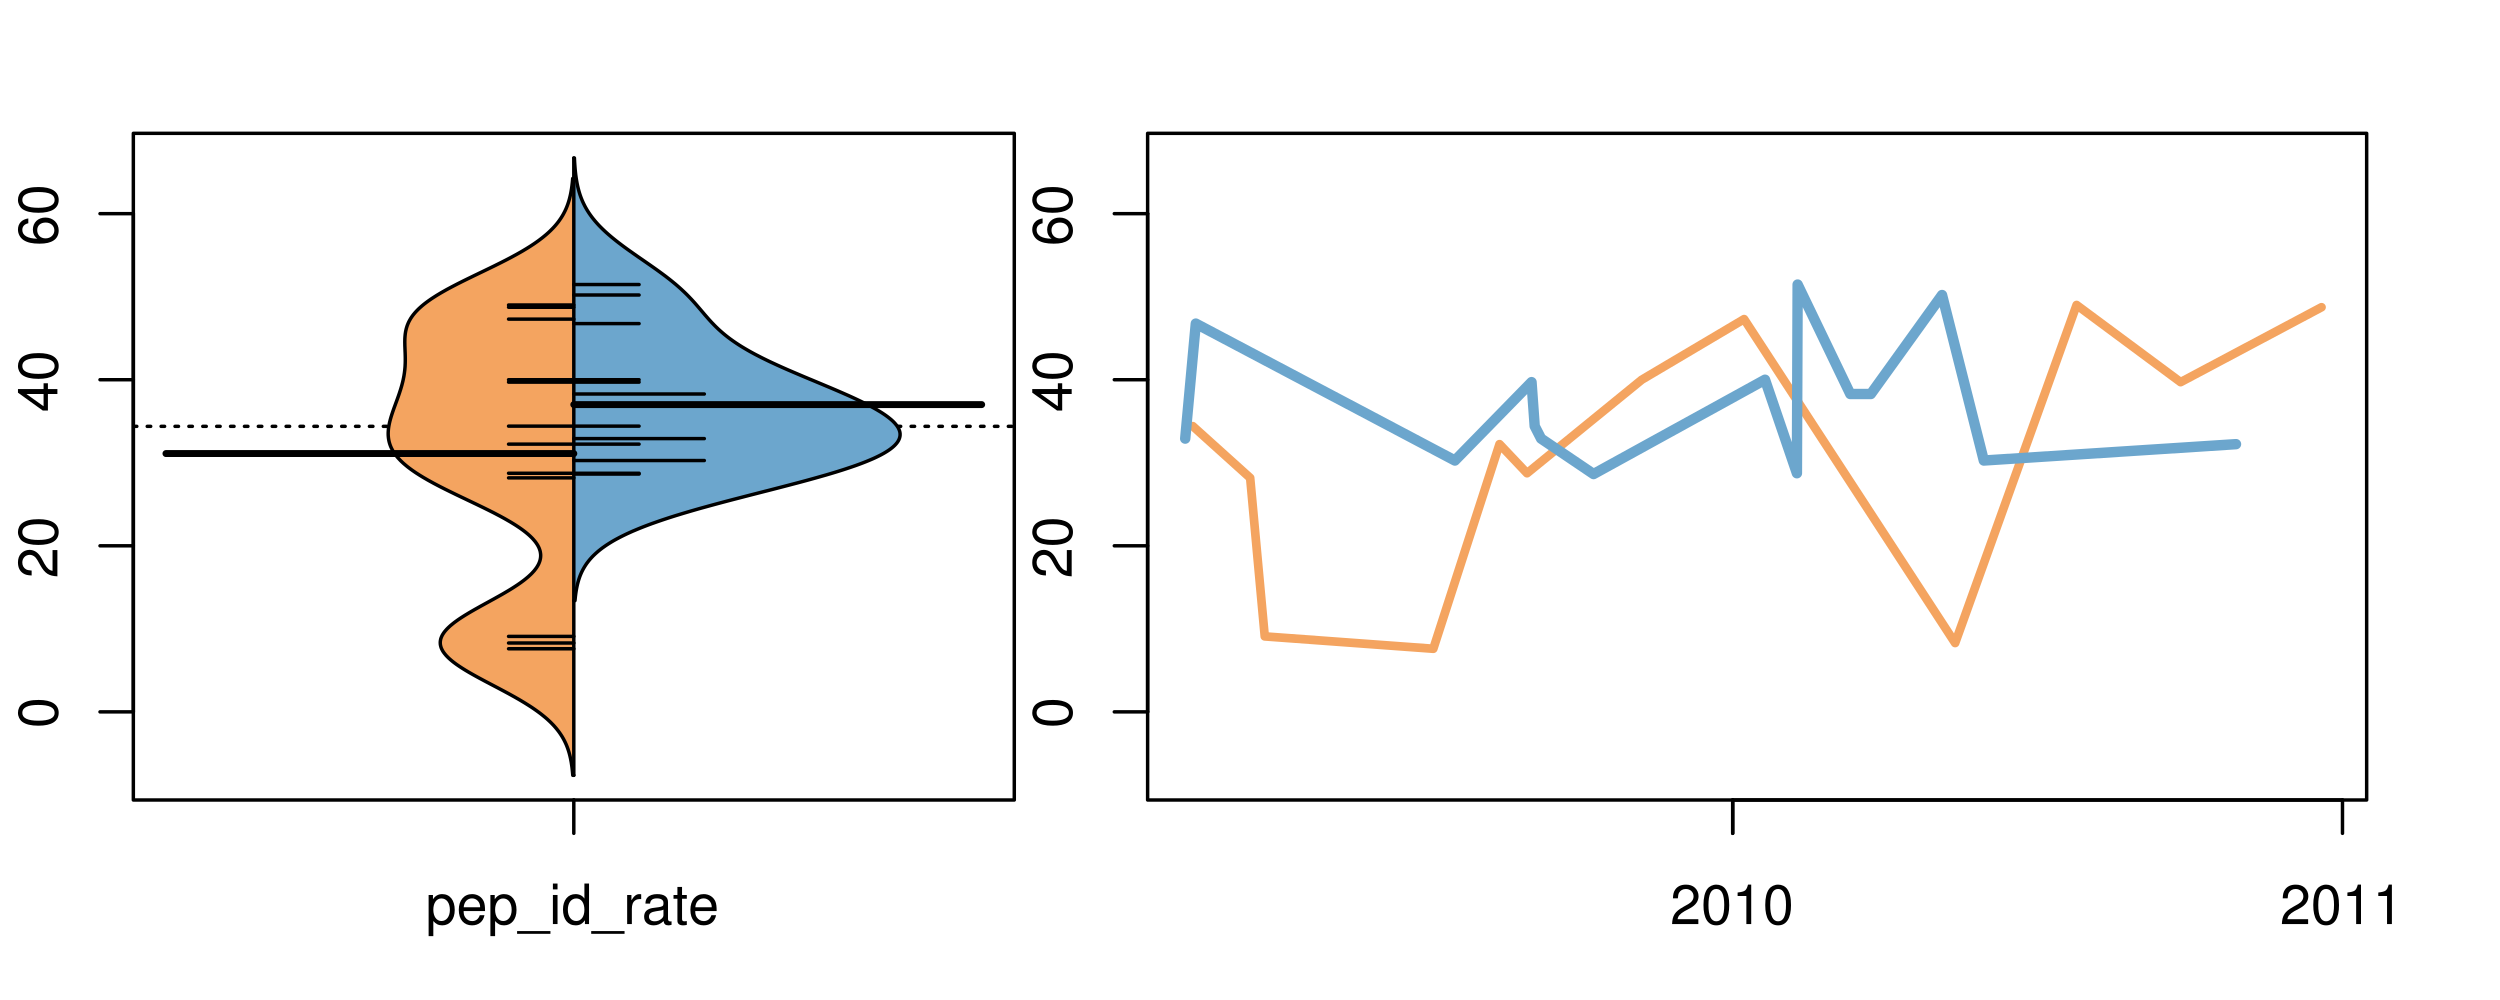 <?xml version="1.0" encoding="UTF-8"?>
<svg xmlns="http://www.w3.org/2000/svg" xmlns:xlink="http://www.w3.org/1999/xlink" width="540pt" height="216pt" viewBox="0 0 540 216" version="1.1">
<defs>
<g>
<symbol overflow="visible" id="glyph0-0">
<path style="stroke:none;" d="M -8.516 -3.297 C -8.516 -2.516 -8.156 -1.781 -7.578 -1.344 C -6.828 -0.797 -5.688 -0.516 -4.109 -0.516 C -1.25 -0.516 0.281 -1.469 0.281 -3.297 C 0.281 -5.094 -1.25 -6.078 -4.047 -6.078 C -5.703 -6.078 -6.797 -5.812 -7.578 -5.25 C -8.172 -4.812 -8.516 -4.109 -8.516 -3.297 Z M -7.578 -3.297 C -7.578 -4.438 -6.422 -5 -4.141 -5 C -1.734 -5 -0.594 -4.453 -0.594 -3.281 C -0.594 -2.156 -1.781 -1.594 -4.109 -1.594 C -6.438 -1.594 -7.578 -2.156 -7.578 -3.297 Z M -7.578 -3.297 "/>
</symbol>
<symbol overflow="visible" id="glyph0-1">
<path style="stroke:none;" d="M -1.047 -6.078 L -1.047 -1.594 C -1.734 -1.703 -2.188 -2.094 -2.797 -3.125 L -3.438 -4.328 C -4.094 -5.516 -4.969 -6.125 -6.016 -6.125 C -6.719 -6.125 -7.375 -5.844 -7.844 -5.344 C -8.297 -4.844 -8.516 -4.219 -8.516 -3.406 C -8.516 -2.328 -8.125 -1.531 -7.406 -1.062 C -6.953 -0.75 -6.422 -0.625 -5.562 -0.594 L -5.562 -1.656 C -6.125 -1.688 -6.484 -1.766 -6.75 -1.906 C -7.266 -2.188 -7.578 -2.734 -7.578 -3.375 C -7.578 -4.328 -6.906 -5.047 -5.984 -5.047 C -5.312 -5.047 -4.734 -4.656 -4.312 -3.906 L -3.688 -2.797 C -2.672 -1.016 -1.875 -0.5 0 -0.406 L 0 -6.078 Z M -1.047 -6.078 "/>
</symbol>
<symbol overflow="visible" id="glyph0-2">
<path style="stroke:none;" d="M -2.047 -3.922 L 0 -3.922 L 0 -4.984 L -2.047 -4.984 L -2.047 -6.234 L -2.984 -6.234 L -2.984 -4.984 L -8.516 -4.984 L -8.516 -4.203 L -3.156 -0.344 L -2.047 -0.344 Z M -2.984 -3.922 L -2.984 -1.266 L -6.703 -3.922 Z M -2.984 -3.922 "/>
</symbol>
<symbol overflow="visible" id="glyph0-3">
<path style="stroke:none;" d="M -6.281 -5.969 C -7.688 -5.766 -8.516 -4.859 -8.516 -3.562 C -8.516 -2.625 -8.047 -1.781 -7.297 -1.281 C -6.469 -0.75 -5.422 -0.516 -3.875 -0.516 C -2.453 -0.516 -1.531 -0.734 -0.781 -1.234 C -0.094 -1.688 0.281 -2.438 0.281 -3.375 C 0.281 -4.984 -0.922 -6.156 -2.594 -6.156 C -4.172 -6.156 -5.297 -5.078 -5.297 -3.547 C -5.297 -2.719 -4.969 -2.047 -4.344 -1.594 C -6.422 -1.609 -7.578 -2.281 -7.578 -3.484 C -7.578 -4.234 -7.109 -4.75 -6.281 -4.922 Z M -4.359 -3.422 C -4.359 -4.438 -3.641 -5.078 -2.516 -5.078 C -1.438 -5.078 -0.656 -4.359 -0.656 -3.391 C -0.656 -2.406 -1.469 -1.656 -2.562 -1.656 C -3.625 -1.656 -4.359 -2.375 -4.359 -3.422 Z M -4.359 -3.422 "/>
</symbol>
<symbol overflow="visible" id="glyph0-4">
<path style="stroke:none;" d="M -8.75 -5.938 L -8.75 -4.938 L -5.5 -4.938 C -6.125 -4.531 -6.469 -3.859 -6.469 -3.016 C -6.469 -1.375 -5.156 -0.312 -3.156 -0.312 C -1.031 -0.312 0.281 -1.359 0.281 -3.047 C 0.281 -3.906 -0.047 -4.516 -0.828 -5.047 L 0 -5.047 L 0 -5.938 Z M -5.531 -3.188 C -5.531 -4.266 -4.578 -4.938 -3.078 -4.938 C -1.625 -4.938 -0.656 -4.25 -0.656 -3.188 C -0.656 -2.094 -1.625 -1.359 -3.094 -1.359 C -4.562 -1.359 -5.531 -2.094 -5.531 -3.188 Z M -5.531 -3.188 "/>
</symbol>
<symbol overflow="visible" id="glyph0-5">
<path style="stroke:none;" d="M -6.281 -3.094 L -6.281 -2.047 L -7.266 -2.047 C -7.688 -2.047 -7.906 -2.297 -7.906 -2.75 C -7.906 -2.828 -7.906 -2.875 -7.891 -3.094 L -8.719 -3.094 C -8.766 -2.875 -8.781 -2.734 -8.781 -2.531 C -8.781 -1.609 -8.25 -1.062 -7.359 -1.062 L -6.281 -1.062 L -6.281 -0.219 L -5.469 -0.219 L -5.469 -1.062 L 0 -1.062 L 0 -2.047 L -5.469 -2.047 L -5.469 -3.094 Z M -6.281 -3.094 "/>
</symbol>
<symbol overflow="visible" id="glyph0-6">
<path style="stroke:none;" d="M 1.516 -6.938 L 1.516 0.266 L 2.109 0.266 L 2.109 -6.938 Z M 1.516 -6.938 "/>
</symbol>
<symbol overflow="visible" id="glyph0-7">
<path style="stroke:none;" d="M -6.469 -3.266 C -6.469 -1.5 -5.203 -0.438 -3.094 -0.438 C -0.984 -0.438 0.281 -1.484 0.281 -3.281 C 0.281 -5.047 -0.984 -6.125 -3.047 -6.125 C -5.219 -6.125 -6.469 -5.078 -6.469 -3.266 Z M -5.547 -3.281 C -5.547 -4.406 -4.625 -5.078 -3.062 -5.078 C -1.578 -5.078 -0.641 -4.375 -0.641 -3.281 C -0.641 -2.156 -1.578 -1.469 -3.094 -1.469 C -4.609 -1.469 -5.547 -2.156 -5.547 -3.281 Z M -5.547 -3.281 "/>
</symbol>
<symbol overflow="visible" id="glyph0-8">
<path style="stroke:none;" d="M -8.75 -1.828 L -8.75 -0.812 L 0 -0.812 L 0 -1.828 Z M -8.75 -1.828 "/>
</symbol>
<symbol overflow="visible" id="glyph0-9">
<path style="stroke:none;" d="M -1.25 -2.297 L -1.25 -1.047 L 0 -1.047 L 0 -2.297 Z M -1.25 -2.297 "/>
</symbol>
<symbol overflow="visible" id="glyph0-10">
<path style="stroke:none;" d="M -3.906 -2.656 L -3.906 -3.234 C -3.906 -4.391 -3.391 -4.984 -2.359 -4.984 C -1.297 -4.984 -0.656 -4.328 -0.656 -3.234 C -0.656 -2.078 -1.234 -1.516 -2.469 -1.438 L -2.469 -0.391 C -1.781 -0.438 -1.344 -0.547 -0.953 -0.75 C -0.141 -1.188 0.281 -2.031 0.281 -3.188 C 0.281 -4.938 -0.766 -6.078 -2.375 -6.078 C -3.453 -6.078 -4.062 -5.656 -4.406 -4.625 C -4.719 -5.422 -5.312 -5.812 -6.172 -5.812 C -7.625 -5.812 -8.516 -4.844 -8.516 -3.234 C -8.516 -1.516 -7.578 -0.594 -5.766 -0.562 L -5.766 -1.625 C -6.281 -1.625 -6.562 -1.688 -6.828 -1.812 C -7.297 -2.047 -7.578 -2.578 -7.578 -3.234 C -7.578 -4.172 -7.031 -4.734 -6.125 -4.734 C -5.531 -4.734 -5.172 -4.531 -4.984 -4.062 C -4.859 -3.766 -4.812 -3.391 -4.797 -2.656 Z M -3.906 -2.656 "/>
</symbol>
<symbol overflow="visible" id="glyph0-11">
<path style="stroke:none;" d="M 0 -3.422 L -6.281 -5.828 L -6.281 -4.703 L -1.188 -2.922 L -6.281 -1.25 L -6.281 -0.125 L 0 -2.328 Z M 0 -3.422 "/>
</symbol>
<symbol overflow="visible" id="glyph0-12">
<path style="stroke:none;" d="M -0.594 -6.422 C -0.562 -6.312 -0.562 -6.266 -0.562 -6.203 C -0.562 -5.859 -0.75 -5.656 -1.062 -5.656 L -4.75 -5.656 C -5.875 -5.656 -6.469 -4.844 -6.469 -3.297 C -6.469 -2.391 -6.203 -1.625 -5.734 -1.219 C -5.406 -0.922 -5.047 -0.797 -4.422 -0.781 L -4.422 -1.781 C -5.203 -1.875 -5.547 -2.328 -5.547 -3.266 C -5.547 -4.156 -5.203 -4.672 -4.609 -4.672 L -4.344 -4.672 C -3.922 -4.672 -3.75 -4.422 -3.641 -3.625 C -3.469 -2.203 -3.422 -1.984 -3.266 -1.609 C -2.969 -0.875 -2.406 -0.5 -1.578 -0.5 C -0.438 -0.5 0.281 -1.297 0.281 -2.562 C 0.281 -3.359 0 -4 -0.641 -4.703 C -0.016 -4.781 0.281 -5.094 0.281 -5.734 C 0.281 -5.938 0.25 -6.094 0.172 -6.422 Z M -1.984 -4.672 C -1.641 -4.672 -1.438 -4.578 -1.156 -4.266 C -0.797 -3.859 -0.594 -3.375 -0.594 -2.781 C -0.594 -2 -0.969 -1.547 -1.609 -1.547 C -2.266 -1.547 -2.609 -1.984 -2.766 -3.062 C -2.906 -4.109 -2.953 -4.328 -3.109 -4.672 Z M -1.984 -4.672 "/>
</symbol>
<symbol overflow="visible" id="glyph0-13">
<path style="stroke:none;" d="M 0 -5.781 L -6.281 -5.781 L -6.281 -4.781 L -2.719 -4.781 C -1.438 -4.781 -0.594 -4.109 -0.594 -3.078 C -0.594 -2.281 -1.078 -1.781 -1.844 -1.781 L -6.281 -1.781 L -6.281 -0.781 L -1.438 -0.781 C -0.391 -0.781 0.281 -1.562 0.281 -2.781 C 0.281 -3.703 -0.047 -4.297 -0.875 -4.891 L 0 -4.891 Z M 0 -5.781 "/>
</symbol>
<symbol overflow="visible" id="glyph0-14">
<path style="stroke:none;" d="M -2.812 -6.156 C -3.766 -6.156 -4.344 -6.078 -4.812 -5.906 C -5.844 -5.5 -6.469 -4.531 -6.469 -3.359 C -6.469 -1.609 -5.125 -0.484 -3.062 -0.484 C -1 -0.484 0.281 -1.578 0.281 -3.344 C 0.281 -4.781 -0.547 -5.766 -1.906 -6.031 L -1.906 -5.016 C -1.078 -4.734 -0.641 -4.172 -0.641 -3.375 C -0.641 -2.734 -0.938 -2.203 -1.469 -1.859 C -1.828 -1.625 -2.188 -1.531 -2.812 -1.531 Z M -3.625 -1.547 C -4.781 -1.625 -5.547 -2.344 -5.547 -3.344 C -5.547 -4.328 -4.734 -5.094 -3.703 -5.094 C -3.672 -5.094 -3.641 -5.094 -3.625 -5.078 Z M -3.625 -1.547 "/>
</symbol>
<symbol overflow="visible" id="glyph1-0">
<path style="stroke:none;" d="M 0.641 2.609 L 1.656 2.609 L 1.656 -0.656 C 2.188 -0.016 2.766 0.281 3.594 0.281 C 5.203 0.281 6.281 -1.031 6.281 -3.031 C 6.281 -5.141 5.25 -6.469 3.578 -6.469 C 2.719 -6.469 2.047 -6.078 1.578 -5.344 L 1.578 -6.281 L 0.641 -6.281 Z M 3.406 -5.531 C 4.516 -5.531 5.234 -4.562 5.234 -3.062 C 5.234 -1.625 4.5 -0.656 3.406 -0.656 C 2.359 -0.656 1.656 -1.625 1.656 -3.094 C 1.656 -4.578 2.359 -5.531 3.406 -5.531 Z M 3.406 -5.531 "/>
</symbol>
<symbol overflow="visible" id="glyph1-1">
<path style="stroke:none;" d="M 6.156 -2.812 C 6.156 -3.766 6.078 -4.344 5.906 -4.812 C 5.5 -5.844 4.531 -6.469 3.359 -6.469 C 1.609 -6.469 0.484 -5.125 0.484 -3.062 C 0.484 -1 1.578 0.281 3.344 0.281 C 4.781 0.281 5.766 -0.547 6.031 -1.906 L 5.016 -1.906 C 4.734 -1.078 4.172 -0.641 3.375 -0.641 C 2.734 -0.641 2.203 -0.938 1.859 -1.469 C 1.625 -1.828 1.531 -2.188 1.531 -2.812 Z M 1.547 -3.625 C 1.625 -4.781 2.344 -5.547 3.344 -5.547 C 4.328 -5.547 5.094 -4.734 5.094 -3.703 C 5.094 -3.672 5.094 -3.641 5.078 -3.625 Z M 1.547 -3.625 "/>
</symbol>
<symbol overflow="visible" id="glyph1-2">
<path style="stroke:none;" d="M 6.938 1.516 L -0.266 1.516 L -0.266 2.109 L 6.938 2.109 Z M 6.938 1.516 "/>
</symbol>
<symbol overflow="visible" id="glyph1-3">
<path style="stroke:none;" d="M 1.797 -6.281 L 0.797 -6.281 L 0.797 0 L 1.797 0 Z M 1.797 -8.75 L 0.797 -8.75 L 0.797 -7.484 L 1.797 -7.484 Z M 1.797 -8.75 "/>
</symbol>
<symbol overflow="visible" id="glyph1-4">
<path style="stroke:none;" d="M 5.938 -8.75 L 4.938 -8.75 L 4.938 -5.5 C 4.531 -6.125 3.859 -6.469 3.016 -6.469 C 1.375 -6.469 0.312 -5.156 0.312 -3.156 C 0.312 -1.031 1.359 0.281 3.047 0.281 C 3.906 0.281 4.516 -0.047 5.047 -0.828 L 5.047 0 L 5.938 0 Z M 3.188 -5.531 C 4.266 -5.531 4.938 -4.578 4.938 -3.078 C 4.938 -1.625 4.25 -0.656 3.188 -0.656 C 2.094 -0.656 1.359 -1.625 1.359 -3.094 C 1.359 -4.562 2.094 -5.531 3.188 -5.531 Z M 3.188 -5.531 "/>
</symbol>
<symbol overflow="visible" id="glyph1-5">
<path style="stroke:none;" d="M 0.828 -6.281 L 0.828 0 L 1.844 0 L 1.844 -3.266 C 1.844 -4.156 2.062 -4.75 2.547 -5.094 C 2.859 -5.328 3.156 -5.406 3.859 -5.406 L 3.859 -6.438 C 3.688 -6.453 3.594 -6.469 3.469 -6.469 C 2.812 -6.469 2.328 -6.078 1.75 -5.141 L 1.75 -6.281 Z M 0.828 -6.281 "/>
</symbol>
<symbol overflow="visible" id="glyph1-6">
<path style="stroke:none;" d="M 6.422 -0.594 C 6.312 -0.562 6.266 -0.562 6.203 -0.562 C 5.859 -0.562 5.656 -0.75 5.656 -1.062 L 5.656 -4.75 C 5.656 -5.875 4.844 -6.469 3.297 -6.469 C 2.391 -6.469 1.625 -6.203 1.219 -5.734 C 0.922 -5.406 0.797 -5.047 0.781 -4.422 L 1.781 -4.422 C 1.875 -5.203 2.328 -5.547 3.266 -5.547 C 4.156 -5.547 4.672 -5.203 4.672 -4.609 L 4.672 -4.344 C 4.672 -3.922 4.422 -3.75 3.625 -3.641 C 2.203 -3.469 1.984 -3.422 1.609 -3.266 C 0.875 -2.969 0.5 -2.406 0.5 -1.578 C 0.5 -0.438 1.297 0.281 2.562 0.281 C 3.359 0.281 4 0 4.703 -0.641 C 4.781 -0.016 5.094 0.281 5.734 0.281 C 5.938 0.281 6.094 0.25 6.422 0.172 Z M 4.672 -1.984 C 4.672 -1.641 4.578 -1.438 4.266 -1.156 C 3.859 -0.797 3.375 -0.594 2.781 -0.594 C 2 -0.594 1.547 -0.969 1.547 -1.609 C 1.547 -2.266 1.984 -2.609 3.062 -2.766 C 4.109 -2.906 4.328 -2.953 4.672 -3.109 Z M 4.672 -1.984 "/>
</symbol>
<symbol overflow="visible" id="glyph1-7">
<path style="stroke:none;" d="M 3.047 -6.281 L 2.016 -6.281 L 2.016 -8.016 L 1.016 -8.016 L 1.016 -6.281 L 0.172 -6.281 L 0.172 -5.469 L 1.016 -5.469 L 1.016 -0.719 C 1.016 -0.078 1.453 0.281 2.234 0.281 C 2.469 0.281 2.719 0.25 3.047 0.188 L 3.047 -0.641 C 2.922 -0.609 2.766 -0.594 2.562 -0.594 C 2.141 -0.594 2.016 -0.719 2.016 -1.156 L 2.016 -5.469 L 3.047 -5.469 Z M 3.047 -6.281 "/>
</symbol>
<symbol overflow="visible" id="glyph1-8">
<path style="stroke:none;" d="M 6.078 -1.047 L 1.594 -1.047 C 1.703 -1.734 2.094 -2.188 3.125 -2.797 L 4.328 -3.438 C 5.516 -4.094 6.125 -4.969 6.125 -6.016 C 6.125 -6.719 5.844 -7.375 5.344 -7.844 C 4.844 -8.297 4.219 -8.516 3.406 -8.516 C 2.328 -8.516 1.531 -8.125 1.062 -7.406 C 0.75 -6.953 0.625 -6.422 0.594 -5.562 L 1.656 -5.562 C 1.688 -6.125 1.766 -6.484 1.906 -6.75 C 2.188 -7.266 2.734 -7.578 3.375 -7.578 C 4.328 -7.578 5.047 -6.906 5.047 -5.984 C 5.047 -5.312 4.656 -4.734 3.906 -4.312 L 2.797 -3.688 C 1.016 -2.672 0.5 -1.875 0.406 0 L 6.078 0 Z M 6.078 -1.047 "/>
</symbol>
<symbol overflow="visible" id="glyph1-9">
<path style="stroke:none;" d="M 3.297 -8.516 C 2.516 -8.516 1.781 -8.156 1.344 -7.578 C 0.797 -6.828 0.516 -5.688 0.516 -4.109 C 0.516 -1.25 1.469 0.281 3.297 0.281 C 5.094 0.281 6.078 -1.25 6.078 -4.047 C 6.078 -5.703 5.812 -6.797 5.25 -7.578 C 4.812 -8.172 4.109 -8.516 3.297 -8.516 Z M 3.297 -7.578 C 4.438 -7.578 5 -6.422 5 -4.141 C 5 -1.734 4.453 -0.594 3.281 -0.594 C 2.156 -0.594 1.594 -1.781 1.594 -4.109 C 1.594 -6.438 2.156 -7.578 3.297 -7.578 Z M 3.297 -7.578 "/>
</symbol>
<symbol overflow="visible" id="glyph1-10">
<path style="stroke:none;" d="M 3.109 -6.062 L 3.109 0 L 4.156 0 L 4.156 -8.516 L 3.469 -8.516 C 3.094 -7.203 2.859 -7.016 1.219 -6.812 L 1.219 -6.062 Z M 3.109 -6.062 "/>
</symbol>
</g>
<clipPath id="clip1">
  <path d="M 28.801 28.801 L 220.086 28.801 L 220.086 173.801 L 28.801 173.801 Z M 28.801 28.801 "/>
</clipPath>
<clipPath id="clip2">
  <path d="M 247.887 28.801 L 512.199 28.801 L 512.199 173.801 L 247.887 173.801 Z M 247.887 28.801 "/>
</clipPath>
<clipPath id="clip3">
  <path d="M 233.484 14.398 L 526.598 14.398 L 526.598 188.199 L 233.484 188.199 Z M 233.484 14.398 "/>
</clipPath>
<clipPath id="clip4">
  <path d="M 247.887 28.801 L 512.199 28.801 L 512.199 173.801 L 247.887 173.801 Z M 247.887 28.801 "/>
</clipPath>
</defs>
<g id="surface21">
<path style="fill:none;stroke-width:0.75;stroke-linecap:round;stroke-linejoin:round;stroke:rgb(0%,0%,0%);stroke-opacity:1;stroke-miterlimit:10;" d="M 28.801 172.801 L 219.086 172.801 L 219.086 28.801 L 28.801 28.801 L 28.801 172.801 "/>
<path style="fill:none;stroke-width:0.75;stroke-linecap:round;stroke-linejoin:round;stroke:rgb(0%,0%,0%);stroke-opacity:1;stroke-miterlimit:10;" d="M 28.801 153.766 L 28.801 46.148 "/>
<path style="fill:none;stroke-width:0.75;stroke-linecap:round;stroke-linejoin:round;stroke:rgb(0%,0%,0%);stroke-opacity:1;stroke-miterlimit:10;" d="M 28.801 153.766 L 21.602 153.766 "/>
<path style="fill:none;stroke-width:0.75;stroke-linecap:round;stroke-linejoin:round;stroke:rgb(0%,0%,0%);stroke-opacity:1;stroke-miterlimit:10;" d="M 28.801 117.895 L 21.602 117.895 "/>
<path style="fill:none;stroke-width:0.75;stroke-linecap:round;stroke-linejoin:round;stroke:rgb(0%,0%,0%);stroke-opacity:1;stroke-miterlimit:10;" d="M 28.801 82.02 L 21.602 82.02 "/>
<path style="fill:none;stroke-width:0.75;stroke-linecap:round;stroke-linejoin:round;stroke:rgb(0%,0%,0%);stroke-opacity:1;stroke-miterlimit:10;" d="M 28.801 46.148 L 21.602 46.148 "/>
<g style="fill:rgb(0%,0%,0%);fill-opacity:1;">
  <use xlink:href="#glyph0-0" x="12.396" y="157.266"/>
</g>
<g style="fill:rgb(0%,0%,0%);fill-opacity:1;">
  <use xlink:href="#glyph0-1" x="12.396" y="124.895"/>
  <use xlink:href="#glyph0-0" x="12.396" y="118.223"/>
</g>
<g style="fill:rgb(0%,0%,0%);fill-opacity:1;">
  <use xlink:href="#glyph0-2" x="12.396" y="89.02"/>
  <use xlink:href="#glyph0-0" x="12.396" y="82.348"/>
</g>
<g style="fill:rgb(0%,0%,0%);fill-opacity:1;">
  <use xlink:href="#glyph0-3" x="12.396" y="53.148"/>
  <use xlink:href="#glyph0-0" x="12.396" y="46.477"/>
</g>
<path style="fill:none;stroke-width:0.75;stroke-linecap:round;stroke-linejoin:round;stroke:rgb(0%,0%,0%);stroke-opacity:1;stroke-miterlimit:10;" d="M 123.941 172.801 L 123.941 172.801 "/>
<path style="fill:none;stroke-width:0.75;stroke-linecap:round;stroke-linejoin:round;stroke:rgb(0%,0%,0%);stroke-opacity:1;stroke-miterlimit:10;" d="M 123.941 172.801 L 123.941 180 "/>
<g style="fill:rgb(0%,0%,0%);fill-opacity:1;">
  <use xlink:href="#glyph1-0" x="91.941" y="199.596"/>
  <use xlink:href="#glyph1-1" x="98.613" y="199.596"/>
  <use xlink:href="#glyph1-0" x="105.285" y="199.596"/>
  <use xlink:href="#glyph1-2" x="111.957" y="199.596"/>
  <use xlink:href="#glyph1-3" x="118.629" y="199.596"/>
  <use xlink:href="#glyph1-4" x="121.293" y="199.596"/>
  <use xlink:href="#glyph1-2" x="127.965" y="199.596"/>
  <use xlink:href="#glyph1-5" x="134.637" y="199.596"/>
  <use xlink:href="#glyph1-6" x="138.633" y="199.596"/>
  <use xlink:href="#glyph1-7" x="145.305" y="199.596"/>
  <use xlink:href="#glyph1-1" x="148.641" y="199.596"/>
</g>
<g clip-path="url(#clip1)" clip-rule="nonzero">
<path style="fill:none;stroke-width:0.75;stroke-linecap:round;stroke-linejoin:round;stroke:rgb(0%,0%,0%);stroke-opacity:1;stroke-dasharray:0.75,2.25;stroke-miterlimit:10;" d="M 28.801 92.094 L 219.086 92.094 "/>
<path style=" stroke:none;fill-rule:nonzero;fill:rgb(95.686%,64.314%,37.647%);fill-opacity:1;" d="M 123.941 38.547 L 123.703 38.547 L 123.684 38.797 L 123.66 39.051 L 123.637 39.301 L 123.609 39.555 L 123.578 39.809 L 123.551 40.059 L 123.516 40.312 L 123.48 40.562 L 123.445 40.816 L 123.402 41.07 L 123.359 41.32 L 123.312 41.574 L 123.266 41.824 L 123.211 42.078 L 123.156 42.328 L 123.031 42.836 L 122.965 43.086 L 122.891 43.34 L 122.816 43.59 L 122.734 43.844 L 122.648 44.098 L 122.559 44.348 L 122.461 44.602 L 122.359 44.852 L 122.254 45.105 L 122.137 45.355 L 122.02 45.609 L 121.891 45.863 L 121.758 46.113 L 121.621 46.367 L 121.473 46.617 L 121.316 46.871 L 121.156 47.125 L 120.984 47.375 L 120.809 47.629 L 120.625 47.879 L 120.43 48.133 L 120.227 48.387 L 120.016 48.637 L 119.793 48.891 L 119.566 49.141 L 119.324 49.395 L 118.82 49.898 L 118.551 50.152 L 118.273 50.402 L 117.988 50.656 L 117.688 50.906 L 117.379 51.16 L 117.062 51.414 L 116.734 51.664 L 116.398 51.918 L 116.051 52.168 L 115.691 52.422 L 115.324 52.676 L 114.945 52.926 L 114.559 53.18 L 114.16 53.43 L 113.754 53.684 L 113.336 53.934 L 112.914 54.188 L 112.477 54.441 L 112.035 54.691 L 111.586 54.945 L 111.125 55.195 L 110.66 55.449 L 110.188 55.703 L 109.707 55.953 L 109.219 56.207 L 108.727 56.457 L 108.227 56.711 L 107.727 56.961 L 107.215 57.215 L 106.707 57.469 L 106.191 57.719 L 105.672 57.973 L 105.152 58.223 L 104.105 58.73 L 103.582 58.98 L 103.059 59.234 L 102.535 59.484 L 101.496 59.992 L 100.98 60.242 L 100.465 60.496 L 99.957 60.746 L 99.453 61 L 98.953 61.25 L 98.461 61.504 L 97.973 61.758 L 97.496 62.008 L 97.023 62.262 L 96.555 62.512 L 95.656 63.02 L 95.219 63.27 L 94.797 63.523 L 94.379 63.773 L 93.977 64.027 L 93.582 64.281 L 93.199 64.531 L 92.832 64.785 L 92.477 65.035 L 92.129 65.289 L 91.801 65.539 L 91.48 65.793 L 91.176 66.047 L 90.887 66.297 L 90.605 66.551 L 90.34 66.801 L 90.09 67.055 L 89.848 67.309 L 89.625 67.559 L 89.414 67.812 L 89.211 68.062 L 89.027 68.316 L 88.852 68.566 L 88.688 68.82 L 88.543 69.074 L 88.402 69.324 L 88.273 69.578 L 88.16 69.828 L 88.055 70.082 L 87.957 70.336 L 87.875 70.586 L 87.797 70.84 L 87.73 71.09 L 87.672 71.344 L 87.617 71.598 L 87.578 71.848 L 87.539 72.102 L 87.512 72.352 L 87.488 72.605 L 87.469 72.855 L 87.453 73.109 L 87.445 73.363 L 87.441 73.613 L 87.438 73.867 L 87.441 74.117 L 87.449 74.625 L 87.457 74.875 L 87.469 75.129 L 87.477 75.379 L 87.488 75.633 L 87.496 75.883 L 87.508 76.137 L 87.516 76.391 L 87.523 76.641 L 87.531 76.895 L 87.535 77.145 L 87.539 77.398 L 87.539 77.902 L 87.535 78.156 L 87.531 78.406 L 87.508 78.914 L 87.496 79.164 L 87.477 79.418 L 87.453 79.668 L 87.43 79.922 L 87.398 80.172 L 87.367 80.426 L 87.332 80.68 L 87.293 80.93 L 87.254 81.184 L 87.207 81.434 L 87.105 81.941 L 87.051 82.191 L 86.992 82.445 L 86.93 82.695 L 86.797 83.203 L 86.727 83.453 L 86.652 83.707 L 86.578 83.957 L 86.5 84.211 L 86.418 84.461 L 86.254 84.969 L 86.168 85.219 L 86.082 85.473 L 85.992 85.723 L 85.812 86.23 L 85.719 86.48 L 85.629 86.734 L 85.535 86.984 L 85.441 87.238 L 85.352 87.488 L 85.164 87.996 L 85.074 88.246 L 84.984 88.5 L 84.898 88.75 L 84.809 89.004 L 84.727 89.258 L 84.641 89.508 L 84.562 89.762 L 84.484 90.012 L 84.336 90.52 L 84.27 90.77 L 84.203 91.023 L 84.145 91.273 L 84.09 91.527 L 84.039 91.777 L 83.992 92.031 L 83.953 92.285 L 83.918 92.535 L 83.891 92.789 L 83.871 93.039 L 83.855 93.293 L 83.848 93.547 L 83.848 93.797 L 83.855 94.051 L 83.875 94.301 L 83.898 94.555 L 83.934 94.805 L 83.977 95.059 L 84.027 95.312 L 84.09 95.562 L 84.164 95.816 L 84.246 96.066 L 84.34 96.32 L 84.445 96.574 L 84.562 96.824 L 84.691 97.078 L 84.828 97.328 L 84.98 97.582 L 85.145 97.836 L 85.316 98.086 L 85.508 98.34 L 85.707 98.59 L 85.918 98.844 L 86.145 99.094 L 86.383 99.348 L 86.633 99.602 L 86.898 99.852 L 87.172 100.105 L 87.465 100.355 L 87.766 100.609 L 88.078 100.863 L 88.406 101.113 L 88.746 101.367 L 89.094 101.617 L 89.461 101.871 L 89.836 102.125 L 90.223 102.375 L 90.621 102.629 L 91.027 102.879 L 91.445 103.133 L 91.879 103.383 L 92.312 103.637 L 92.766 103.891 L 93.223 104.141 L 93.684 104.395 L 94.16 104.645 L 94.641 104.898 L 95.129 105.152 L 95.625 105.402 L 96.125 105.656 L 96.633 105.906 L 97.145 106.16 L 97.66 106.41 L 98.18 106.664 L 98.703 106.918 L 99.227 107.168 L 99.754 107.422 L 100.285 107.672 L 100.812 107.926 L 101.344 108.18 L 101.871 108.43 L 102.398 108.684 L 102.926 108.934 L 103.449 109.188 L 103.969 109.441 L 104.488 109.691 L 105 109.945 L 105.508 110.195 L 106.012 110.449 L 106.512 110.699 L 107 110.953 L 107.484 111.207 L 107.961 111.457 L 108.426 111.711 L 108.887 111.961 L 109.336 112.215 L 109.777 112.469 L 110.211 112.719 L 110.629 112.973 L 111.035 113.223 L 111.438 113.477 L 111.82 113.727 L 112.195 113.98 L 112.559 114.234 L 112.906 114.484 L 113.242 114.738 L 113.562 114.988 L 113.871 115.242 L 114.168 115.496 L 114.445 115.746 L 114.707 116 L 114.961 116.25 L 115.191 116.504 L 115.41 116.758 L 115.617 117.008 L 115.801 117.262 L 115.973 117.512 L 116.133 117.766 L 116.266 118.016 L 116.395 118.27 L 116.5 118.523 L 116.586 118.773 L 116.664 119.027 L 116.715 119.277 L 116.754 119.531 L 116.781 119.785 L 116.785 120.035 L 116.773 120.289 L 116.746 120.539 L 116.699 120.793 L 116.641 121.047 L 116.562 121.297 L 116.465 121.551 L 116.359 121.801 L 116.227 122.055 L 116.082 122.305 L 115.926 122.559 L 115.746 122.812 L 115.555 123.062 L 115.352 123.316 L 115.125 123.566 L 114.891 123.82 L 114.637 124.074 L 114.367 124.324 L 114.09 124.578 L 113.793 124.828 L 113.484 125.082 L 113.168 125.332 L 112.828 125.586 L 112.484 125.84 L 112.129 126.09 L 111.758 126.344 L 111.379 126.594 L 110.988 126.848 L 110.59 127.102 L 110.184 127.352 L 109.766 127.605 L 109.34 127.855 L 108.91 128.109 L 108.473 128.363 L 108.031 128.613 L 107.582 128.867 L 107.129 129.117 L 106.676 129.371 L 106.219 129.621 L 105.758 129.875 L 105.301 130.129 L 104.84 130.379 L 104.383 130.633 L 103.922 130.883 L 103.469 131.137 L 103.02 131.391 L 102.57 131.641 L 102.129 131.895 L 101.695 132.145 L 101.266 132.398 L 100.848 132.652 L 100.434 132.902 L 100.031 133.156 L 99.641 133.406 L 99.258 133.66 L 98.891 133.91 L 98.539 134.164 L 98.191 134.418 L 97.871 134.668 L 97.559 134.922 L 97.258 135.172 L 96.984 135.426 L 96.719 135.68 L 96.477 135.93 L 96.254 136.184 L 96.043 136.434 L 95.855 136.688 L 95.691 136.938 L 95.539 137.191 L 95.414 137.445 L 95.309 137.695 L 95.219 137.949 L 95.16 138.199 L 95.117 138.453 L 95.094 138.707 L 95.098 138.957 L 95.117 139.211 L 95.164 139.461 L 95.23 139.715 L 95.312 139.969 L 95.426 140.219 L 95.555 140.473 L 95.699 140.723 L 95.875 140.977 L 96.066 141.227 L 96.273 141.48 L 96.504 141.734 L 96.75 141.984 L 97.016 142.238 L 97.301 142.488 L 97.598 142.742 L 97.914 142.996 L 98.246 143.246 L 98.59 143.5 L 98.953 143.75 L 99.328 144.004 L 99.711 144.254 L 100.113 144.508 L 100.523 144.762 L 100.941 145.012 L 101.371 145.266 L 101.809 145.516 L 102.258 145.77 L 102.711 146.023 L 103.168 146.273 L 103.633 146.527 L 104.102 146.777 L 104.574 147.031 L 105.051 147.285 L 105.531 147.535 L 106.008 147.789 L 106.488 148.039 L 106.969 148.293 L 107.449 148.543 L 108.402 149.051 L 108.875 149.301 L 109.344 149.555 L 109.812 149.805 L 110.273 150.059 L 110.727 150.312 L 111.18 150.562 L 111.621 150.816 L 112.062 151.066 L 112.492 151.32 L 112.914 151.574 L 113.332 151.824 L 113.738 152.078 L 114.137 152.328 L 114.531 152.582 L 114.914 152.832 L 115.285 153.086 L 115.652 153.34 L 116.004 153.59 L 116.352 153.844 L 116.688 154.094 L 117.012 154.348 L 117.328 154.602 L 117.637 154.852 L 117.934 155.105 L 118.223 155.355 L 118.496 155.609 L 118.766 155.859 L 119.027 156.113 L 119.273 156.367 L 119.516 156.617 L 119.746 156.871 L 119.965 157.121 L 120.18 157.375 L 120.383 157.629 L 120.578 157.879 L 120.77 158.133 L 120.945 158.383 L 121.117 158.637 L 121.281 158.891 L 121.438 159.141 L 121.586 159.395 L 121.727 159.645 L 121.859 159.898 L 121.988 160.148 L 122.109 160.402 L 122.227 160.656 L 122.336 160.906 L 122.438 161.16 L 122.535 161.41 L 122.629 161.664 L 122.715 161.918 L 122.797 162.168 L 122.875 162.422 L 122.949 162.672 L 123.016 162.926 L 123.082 163.176 L 123.199 163.684 L 123.254 163.934 L 123.301 164.188 L 123.352 164.438 L 123.395 164.691 L 123.434 164.945 L 123.473 165.195 L 123.508 165.449 L 123.543 165.699 L 123.574 165.953 L 123.602 166.207 L 123.629 166.457 L 123.652 166.711 L 123.676 166.961 L 123.699 167.215 L 123.719 167.465 L 123.941 167.465 Z M 123.941 38.547 "/>
<path style="fill:none;stroke-width:0.75;stroke-linecap:round;stroke-linejoin:round;stroke:rgb(0%,0%,0%);stroke-opacity:1;stroke-miterlimit:10;" d="M 123.941 38.547 L 123.703 38.547 L 123.684 38.797 L 123.66 39.051 L 123.637 39.301 L 123.609 39.555 L 123.578 39.809 L 123.551 40.059 L 123.516 40.312 L 123.48 40.562 L 123.445 40.816 L 123.402 41.07 L 123.359 41.32 L 123.312 41.574 L 123.266 41.824 L 123.211 42.078 L 123.156 42.328 L 123.031 42.836 L 122.965 43.086 L 122.891 43.34 L 122.816 43.59 L 122.734 43.844 L 122.648 44.098 L 122.559 44.348 L 122.461 44.602 L 122.359 44.852 L 122.254 45.105 L 122.137 45.355 L 122.02 45.609 L 121.891 45.863 L 121.758 46.113 L 121.621 46.367 L 121.473 46.617 L 121.316 46.871 L 121.156 47.125 L 120.984 47.375 L 120.809 47.629 L 120.625 47.879 L 120.43 48.133 L 120.227 48.387 L 120.016 48.637 L 119.793 48.891 L 119.566 49.141 L 119.324 49.395 L 118.82 49.898 L 118.551 50.152 L 118.273 50.402 L 117.988 50.656 L 117.688 50.906 L 117.379 51.16 L 117.062 51.414 L 116.734 51.664 L 116.398 51.918 L 116.051 52.168 L 115.691 52.422 L 115.324 52.676 L 114.945 52.926 L 114.559 53.18 L 114.16 53.43 L 113.754 53.684 L 113.336 53.934 L 112.914 54.188 L 112.477 54.441 L 112.035 54.691 L 111.586 54.945 L 111.125 55.195 L 110.66 55.449 L 110.188 55.703 L 109.707 55.953 L 109.219 56.207 L 108.727 56.457 L 108.227 56.711 L 107.727 56.961 L 107.215 57.215 L 106.707 57.469 L 106.191 57.719 L 105.672 57.973 L 105.152 58.223 L 104.105 58.73 L 103.582 58.98 L 103.059 59.234 L 102.535 59.484 L 101.496 59.992 L 100.98 60.242 L 100.465 60.496 L 99.957 60.746 L 99.453 61 L 98.953 61.25 L 98.461 61.504 L 97.973 61.758 L 97.496 62.008 L 97.023 62.262 L 96.555 62.512 L 95.656 63.02 L 95.219 63.27 L 94.797 63.523 L 94.379 63.773 L 93.977 64.027 L 93.582 64.281 L 93.199 64.531 L 92.832 64.785 L 92.477 65.035 L 92.129 65.289 L 91.801 65.539 L 91.48 65.793 L 91.176 66.047 L 90.887 66.297 L 90.605 66.551 L 90.34 66.801 L 90.09 67.055 L 89.848 67.309 L 89.625 67.559 L 89.414 67.812 L 89.211 68.062 L 89.027 68.316 L 88.852 68.566 L 88.688 68.82 L 88.543 69.074 L 88.402 69.324 L 88.273 69.578 L 88.16 69.828 L 88.055 70.082 L 87.957 70.336 L 87.875 70.586 L 87.797 70.84 L 87.73 71.09 L 87.672 71.344 L 87.617 71.598 L 87.578 71.848 L 87.539 72.102 L 87.512 72.352 L 87.488 72.605 L 87.469 72.855 L 87.453 73.109 L 87.445 73.363 L 87.441 73.613 L 87.438 73.867 L 87.441 74.117 L 87.449 74.625 L 87.457 74.875 L 87.469 75.129 L 87.477 75.379 L 87.488 75.633 L 87.496 75.883 L 87.508 76.137 L 87.516 76.391 L 87.523 76.641 L 87.531 76.895 L 87.535 77.145 L 87.539 77.398 L 87.539 77.902 L 87.535 78.156 L 87.531 78.406 L 87.508 78.914 L 87.496 79.164 L 87.477 79.418 L 87.453 79.668 L 87.43 79.922 L 87.398 80.172 L 87.367 80.426 L 87.332 80.68 L 87.293 80.93 L 87.254 81.184 L 87.207 81.434 L 87.105 81.941 L 87.051 82.191 L 86.992 82.445 L 86.93 82.695 L 86.797 83.203 L 86.727 83.453 L 86.652 83.707 L 86.578 83.957 L 86.5 84.211 L 86.418 84.461 L 86.254 84.969 L 86.168 85.219 L 86.082 85.473 L 85.992 85.723 L 85.812 86.23 L 85.719 86.48 L 85.629 86.734 L 85.535 86.984 L 85.441 87.238 L 85.352 87.488 L 85.164 87.996 L 85.074 88.246 L 84.984 88.5 L 84.898 88.75 L 84.809 89.004 L 84.727 89.258 L 84.641 89.508 L 84.562 89.762 L 84.484 90.012 L 84.336 90.52 L 84.27 90.77 L 84.203 91.023 L 84.145 91.273 L 84.09 91.527 L 84.039 91.777 L 83.992 92.031 L 83.953 92.285 L 83.918 92.535 L 83.891 92.789 L 83.871 93.039 L 83.855 93.293 L 83.848 93.547 L 83.848 93.797 L 83.855 94.051 L 83.875 94.301 L 83.898 94.555 L 83.934 94.805 L 83.977 95.059 L 84.027 95.312 L 84.09 95.562 L 84.164 95.816 L 84.246 96.066 L 84.34 96.32 L 84.445 96.574 L 84.562 96.824 L 84.691 97.078 L 84.828 97.328 L 84.98 97.582 L 85.145 97.836 L 85.316 98.086 L 85.508 98.34 L 85.707 98.59 L 85.918 98.844 L 86.145 99.094 L 86.383 99.348 L 86.633 99.602 L 86.898 99.852 L 87.172 100.105 L 87.465 100.355 L 87.766 100.609 L 88.078 100.863 L 88.406 101.113 L 88.746 101.367 L 89.094 101.617 L 89.461 101.871 L 89.836 102.125 L 90.223 102.375 L 90.621 102.629 L 91.027 102.879 L 91.445 103.133 L 91.879 103.383 L 92.312 103.637 L 92.766 103.891 L 93.223 104.141 L 93.684 104.395 L 94.16 104.645 L 94.641 104.898 L 95.129 105.152 L 95.625 105.402 L 96.125 105.656 L 96.633 105.906 L 97.145 106.16 L 97.66 106.41 L 98.18 106.664 L 98.703 106.918 L 99.227 107.168 L 99.754 107.422 L 100.285 107.672 L 100.812 107.926 L 101.344 108.18 L 101.871 108.43 L 102.398 108.684 L 102.926 108.934 L 103.449 109.188 L 103.969 109.441 L 104.488 109.691 L 105 109.945 L 105.508 110.195 L 106.012 110.449 L 106.512 110.699 L 107 110.953 L 107.484 111.207 L 107.961 111.457 L 108.426 111.711 L 108.887 111.961 L 109.336 112.215 L 109.777 112.469 L 110.211 112.719 L 110.629 112.973 L 111.035 113.223 L 111.438 113.477 L 111.82 113.727 L 112.195 113.98 L 112.559 114.234 L 112.906 114.484 L 113.242 114.738 L 113.562 114.988 L 113.871 115.242 L 114.168 115.496 L 114.445 115.746 L 114.707 116 L 114.961 116.25 L 115.191 116.504 L 115.41 116.758 L 115.617 117.008 L 115.801 117.262 L 115.973 117.512 L 116.133 117.766 L 116.266 118.016 L 116.395 118.27 L 116.5 118.523 L 116.586 118.773 L 116.664 119.027 L 116.715 119.277 L 116.754 119.531 L 116.781 119.785 L 116.785 120.035 L 116.773 120.289 L 116.746 120.539 L 116.699 120.793 L 116.641 121.047 L 116.562 121.297 L 116.465 121.551 L 116.359 121.801 L 116.227 122.055 L 116.082 122.305 L 115.926 122.559 L 115.746 122.812 L 115.555 123.062 L 115.352 123.316 L 115.125 123.566 L 114.891 123.82 L 114.637 124.074 L 114.367 124.324 L 114.09 124.578 L 113.793 124.828 L 113.484 125.082 L 113.168 125.332 L 112.828 125.586 L 112.484 125.84 L 112.129 126.09 L 111.758 126.344 L 111.379 126.594 L 110.988 126.848 L 110.59 127.102 L 110.184 127.352 L 109.766 127.605 L 109.34 127.855 L 108.91 128.109 L 108.473 128.363 L 108.031 128.613 L 107.582 128.867 L 107.129 129.117 L 106.676 129.371 L 106.219 129.621 L 105.758 129.875 L 105.301 130.129 L 104.84 130.379 L 104.383 130.633 L 103.922 130.883 L 103.469 131.137 L 103.02 131.391 L 102.57 131.641 L 102.129 131.895 L 101.695 132.145 L 101.266 132.398 L 100.848 132.652 L 100.434 132.902 L 100.031 133.156 L 99.641 133.406 L 99.258 133.66 L 98.891 133.91 L 98.539 134.164 L 98.191 134.418 L 97.871 134.668 L 97.559 134.922 L 97.258 135.172 L 96.984 135.426 L 96.719 135.68 L 96.477 135.93 L 96.254 136.184 L 96.043 136.434 L 95.855 136.688 L 95.691 136.938 L 95.539 137.191 L 95.414 137.445 L 95.309 137.695 L 95.219 137.949 L 95.16 138.199 L 95.117 138.453 L 95.094 138.707 L 95.098 138.957 L 95.117 139.211 L 95.164 139.461 L 95.23 139.715 L 95.312 139.969 L 95.426 140.219 L 95.555 140.473 L 95.699 140.723 L 95.875 140.977 L 96.066 141.227 L 96.273 141.48 L 96.504 141.734 L 96.75 141.984 L 97.016 142.238 L 97.301 142.488 L 97.598 142.742 L 97.914 142.996 L 98.246 143.246 L 98.59 143.5 L 98.953 143.75 L 99.328 144.004 L 99.711 144.254 L 100.113 144.508 L 100.523 144.762 L 100.941 145.012 L 101.371 145.266 L 101.809 145.516 L 102.258 145.77 L 102.711 146.023 L 103.168 146.273 L 103.633 146.527 L 104.102 146.777 L 104.574 147.031 L 105.051 147.285 L 105.531 147.535 L 106.008 147.789 L 106.488 148.039 L 106.969 148.293 L 107.449 148.543 L 108.402 149.051 L 108.875 149.301 L 109.344 149.555 L 109.812 149.805 L 110.273 150.059 L 110.727 150.312 L 111.18 150.562 L 111.621 150.816 L 112.062 151.066 L 112.492 151.32 L 112.914 151.574 L 113.332 151.824 L 113.738 152.078 L 114.137 152.328 L 114.531 152.582 L 114.914 152.832 L 115.285 153.086 L 115.652 153.34 L 116.004 153.59 L 116.352 153.844 L 116.688 154.094 L 117.012 154.348 L 117.328 154.602 L 117.637 154.852 L 117.934 155.105 L 118.223 155.355 L 118.496 155.609 L 118.766 155.859 L 119.027 156.113 L 119.273 156.367 L 119.516 156.617 L 119.746 156.871 L 119.965 157.121 L 120.18 157.375 L 120.383 157.629 L 120.578 157.879 L 120.77 158.133 L 120.945 158.383 L 121.117 158.637 L 121.281 158.891 L 121.438 159.141 L 121.586 159.395 L 121.727 159.645 L 121.859 159.898 L 121.988 160.148 L 122.109 160.402 L 122.227 160.656 L 122.336 160.906 L 122.438 161.16 L 122.535 161.41 L 122.629 161.664 L 122.715 161.918 L 122.797 162.168 L 122.875 162.422 L 122.949 162.672 L 123.016 162.926 L 123.082 163.176 L 123.199 163.684 L 123.254 163.934 L 123.301 164.188 L 123.352 164.438 L 123.395 164.691 L 123.434 164.945 L 123.473 165.195 L 123.508 165.449 L 123.543 165.699 L 123.574 165.953 L 123.602 166.207 L 123.629 166.457 L 123.652 166.711 L 123.676 166.961 L 123.699 167.215 L 123.719 167.465 L 123.941 167.465 "/>
<path style=" stroke:none;fill-rule:nonzero;fill:rgb(42.353%,65.098%,80.392%);fill-opacity:1;" d="M 123.941 129.73 L 124.195 129.73 L 124.211 129.543 L 124.289 128.793 L 124.312 128.605 L 124.336 128.422 L 124.359 128.234 L 124.441 127.672 L 124.473 127.484 L 124.578 126.922 L 124.617 126.738 L 124.656 126.551 L 124.742 126.176 L 124.789 125.988 L 124.891 125.613 L 125 125.238 L 125.062 125.055 L 125.188 124.68 L 125.328 124.305 L 125.484 123.93 L 125.566 123.742 L 125.652 123.555 L 125.742 123.367 L 125.836 123.184 L 125.934 122.996 L 126.145 122.621 L 126.258 122.434 L 126.375 122.246 L 126.496 122.059 L 126.621 121.871 L 126.75 121.684 L 126.891 121.5 L 127.031 121.312 L 127.18 121.125 L 127.332 120.938 L 127.492 120.75 L 127.828 120.375 L 128.008 120.188 L 128.191 120 L 128.387 119.816 L 128.582 119.629 L 128.789 119.441 L 129 119.254 L 129.219 119.066 L 129.449 118.879 L 129.684 118.691 L 129.926 118.504 L 130.176 118.316 L 130.438 118.133 L 130.703 117.945 L 130.977 117.758 L 131.555 117.383 L 132.164 117.008 L 132.484 116.82 L 132.812 116.633 L 133.152 116.445 L 133.5 116.262 L 133.852 116.074 L 134.219 115.887 L 134.594 115.699 L 134.98 115.512 L 135.371 115.324 L 135.777 115.137 L 136.191 114.949 L 136.609 114.762 L 137.047 114.578 L 137.488 114.391 L 137.941 114.203 L 138.402 114.016 L 138.875 113.828 L 139.359 113.641 L 139.852 113.453 L 140.355 113.266 L 140.863 113.078 L 141.387 112.895 L 141.918 112.707 L 142.457 112.52 L 143.008 112.332 L 143.566 112.145 L 144.137 111.957 L 144.711 111.77 L 145.891 111.395 L 146.496 111.211 L 147.109 111.023 L 147.727 110.836 L 148.992 110.461 L 149.637 110.273 L 150.285 110.086 L 150.945 109.898 L 151.609 109.711 L 152.281 109.527 L 152.957 109.34 L 153.641 109.152 L 155.023 108.777 L 156.43 108.402 L 157.137 108.215 L 158.566 107.84 L 159.285 107.656 L 160.73 107.281 L 162.184 106.906 L 165.105 106.156 L 165.836 105.973 L 166.566 105.785 L 168.02 105.41 L 168.742 105.223 L 169.461 105.035 L 170.184 104.848 L 171.605 104.473 L 172.312 104.289 L 173.012 104.102 L 173.707 103.914 L 174.398 103.727 L 175.082 103.539 L 175.758 103.352 L 176.43 103.164 L 177.09 102.977 L 177.746 102.789 L 178.395 102.605 L 179.031 102.418 L 179.66 102.23 L 180.277 102.043 L 180.891 101.855 L 181.488 101.668 L 182.078 101.48 L 182.652 101.293 L 183.219 101.105 L 183.777 100.918 L 184.316 100.734 L 184.852 100.547 L 185.367 100.359 L 185.875 100.172 L 186.367 99.984 L 186.848 99.797 L 187.316 99.609 L 187.766 99.422 L 188.207 99.234 L 188.629 99.051 L 189.043 98.863 L 189.434 98.676 L 189.816 98.488 L 190.184 98.301 L 190.535 98.113 L 190.875 97.926 L 191.191 97.738 L 191.5 97.551 L 191.789 97.367 L 192.066 97.18 L 192.328 96.992 L 192.57 96.805 L 192.805 96.617 L 193.016 96.43 L 193.219 96.242 L 193.398 96.055 L 193.566 95.867 L 193.719 95.684 L 193.855 95.496 L 193.98 95.309 L 194.086 95.121 L 194.18 94.934 L 194.254 94.746 L 194.316 94.559 L 194.363 94.371 L 194.398 94.184 L 194.418 93.996 L 194.418 93.812 L 194.414 93.625 L 194.387 93.438 L 194.352 93.25 L 194.297 93.062 L 194.23 92.875 L 194.156 92.688 L 194.062 92.5 L 193.961 92.312 L 193.84 92.129 L 193.715 91.941 L 193.57 91.754 L 193.418 91.566 L 193.254 91.379 L 193.074 91.191 L 192.891 91.004 L 192.688 90.816 L 192.48 90.629 L 192.254 90.445 L 192.023 90.258 L 191.785 90.07 L 191.531 89.883 L 191.273 89.695 L 191 89.508 L 190.719 89.32 L 190.43 89.133 L 190.133 88.945 L 189.824 88.762 L 189.512 88.574 L 189.191 88.387 L 188.859 88.199 L 188.523 88.012 L 188.176 87.824 L 187.824 87.637 L 187.465 87.449 L 187.102 87.262 L 186.73 87.074 L 186.352 86.891 L 185.969 86.703 L 185.188 86.328 L 184.383 85.953 L 183.977 85.766 L 183.148 85.391 L 182.727 85.207 L 181.875 84.832 L 181.445 84.645 L 181.012 84.457 L 180.137 84.082 L 179.254 83.707 L 178.812 83.523 L 178.367 83.336 L 177.918 83.148 L 177.473 82.961 L 176.574 82.586 L 176.129 82.398 L 175.23 82.023 L 174.781 81.84 L 174.336 81.652 L 173.887 81.465 L 173.441 81.277 L 171.676 80.527 L 171.242 80.34 L 170.805 80.152 L 170.375 79.969 L 169.945 79.781 L 169.52 79.594 L 168.676 79.219 L 167.848 78.844 L 167.035 78.469 L 166.637 78.285 L 166.238 78.098 L 165.848 77.91 L 165.461 77.723 L 165.078 77.535 L 164.699 77.348 L 164.328 77.16 L 163.961 76.973 L 163.598 76.785 L 163.242 76.602 L 162.887 76.414 L 162.199 76.039 L 161.863 75.852 L 161.535 75.664 L 161.211 75.477 L 160.891 75.289 L 160.578 75.102 L 160.27 74.918 L 159.969 74.73 L 159.672 74.543 L 159.383 74.355 L 159.098 74.168 L 158.82 73.98 L 158.547 73.793 L 158.277 73.605 L 158.016 73.418 L 157.758 73.234 L 157.258 72.859 L 156.781 72.484 L 156.551 72.297 L 156.324 72.109 L 156.102 71.922 L 155.672 71.547 L 155.465 71.363 L 155.258 71.176 L 155.059 70.988 L 154.668 70.613 L 154.293 70.238 L 153.934 69.863 L 153.754 69.68 L 153.238 69.117 L 153.07 68.93 L 152.414 68.18 L 152.254 67.996 L 152.094 67.809 L 151.938 67.621 L 151.617 67.246 L 151.461 67.059 L 150.98 66.496 L 150.82 66.312 L 150.5 65.938 L 150.172 65.562 L 149.668 65 L 149.324 64.625 L 149.145 64.441 L 148.969 64.254 L 148.789 64.066 L 148.422 63.691 L 148.234 63.504 L 148.043 63.316 L 147.652 62.941 L 147.453 62.758 L 147.254 62.57 L 146.84 62.195 L 146.629 62.008 L 146.199 61.633 L 145.98 61.445 L 145.758 61.258 L 145.531 61.074 L 145.305 60.887 L 145.074 60.699 L 144.605 60.324 L 143.879 59.762 L 143.633 59.574 L 143.383 59.391 L 143.133 59.203 L 142.879 59.016 L 142.621 58.828 L 142.367 58.641 L 142.105 58.453 L 141.848 58.266 L 141.582 58.078 L 141.32 57.891 L 141.055 57.703 L 140.789 57.52 L 140.523 57.332 L 139.176 56.395 L 138.902 56.207 L 138.633 56.02 L 138.363 55.836 L 138.094 55.648 L 137.82 55.461 L 137.555 55.273 L 137.016 54.898 L 136.219 54.336 L 135.957 54.152 L 135.434 53.777 L 134.918 53.402 L 134.664 53.215 L 134.164 52.84 L 133.918 52.652 L 133.672 52.469 L 133.188 52.094 L 132.719 51.719 L 132.258 51.344 L 132.031 51.156 L 131.812 50.969 L 131.59 50.781 L 131.379 50.598 L 131.164 50.41 L 130.75 50.035 L 130.352 49.66 L 130.156 49.473 L 129.965 49.285 L 129.594 48.914 L 129.414 48.727 L 129.238 48.539 L 129.066 48.352 L 128.898 48.164 L 128.57 47.789 L 128.414 47.602 L 128.262 47.414 L 128.109 47.23 L 127.82 46.855 L 127.547 46.48 L 127.414 46.293 L 127.285 46.105 L 127.16 45.918 L 127.039 45.73 L 126.922 45.547 L 126.805 45.359 L 126.586 44.984 L 126.48 44.797 L 126.379 44.609 L 126.281 44.422 L 126.094 44.047 L 126.004 43.863 L 125.832 43.488 L 125.676 43.113 L 125.527 42.738 L 125.457 42.551 L 125.324 42.176 L 125.262 41.992 L 125.145 41.617 L 125.035 41.242 L 124.934 40.867 L 124.84 40.492 L 124.797 40.309 L 124.754 40.121 L 124.637 39.559 L 124.605 39.371 L 124.57 39.184 L 124.508 38.809 L 124.477 38.625 L 124.422 38.25 L 124.398 38.062 L 124.371 37.875 L 124.348 37.688 L 124.328 37.5 L 124.305 37.312 L 124.285 37.125 L 124.266 36.941 L 124.25 36.754 L 124.23 36.566 L 124.184 36.004 L 124.172 35.816 L 124.156 35.629 L 124.133 35.254 L 124.121 35.07 L 124.109 34.883 L 124.102 34.695 L 124.09 34.508 L 124.074 34.133 L 123.941 34.133 Z M 123.941 129.73 "/>
<path style="fill:none;stroke-width:0.75;stroke-linecap:round;stroke-linejoin:round;stroke:rgb(0%,0%,0%);stroke-opacity:1;stroke-miterlimit:10;" d="M 123.941 129.73 L 124.195 129.73 L 124.211 129.543 L 124.289 128.793 L 124.312 128.605 L 124.336 128.422 L 124.359 128.234 L 124.441 127.672 L 124.473 127.484 L 124.578 126.922 L 124.617 126.738 L 124.656 126.551 L 124.742 126.176 L 124.789 125.988 L 124.891 125.613 L 125 125.238 L 125.062 125.055 L 125.188 124.68 L 125.328 124.305 L 125.484 123.93 L 125.566 123.742 L 125.652 123.555 L 125.742 123.367 L 125.836 123.184 L 125.934 122.996 L 126.145 122.621 L 126.258 122.434 L 126.375 122.246 L 126.496 122.059 L 126.621 121.871 L 126.75 121.684 L 126.891 121.5 L 127.031 121.312 L 127.18 121.125 L 127.332 120.938 L 127.492 120.75 L 127.828 120.375 L 128.008 120.188 L 128.191 120 L 128.387 119.816 L 128.582 119.629 L 128.789 119.441 L 129 119.254 L 129.219 119.066 L 129.449 118.879 L 129.684 118.691 L 129.926 118.504 L 130.176 118.316 L 130.438 118.133 L 130.703 117.945 L 130.977 117.758 L 131.555 117.383 L 132.164 117.008 L 132.484 116.82 L 132.812 116.633 L 133.152 116.445 L 133.5 116.262 L 133.852 116.074 L 134.219 115.887 L 134.594 115.699 L 134.98 115.512 L 135.371 115.324 L 135.777 115.137 L 136.191 114.949 L 136.609 114.762 L 137.047 114.578 L 137.488 114.391 L 137.941 114.203 L 138.402 114.016 L 138.875 113.828 L 139.359 113.641 L 139.852 113.453 L 140.355 113.266 L 140.863 113.078 L 141.387 112.895 L 141.918 112.707 L 142.457 112.52 L 143.008 112.332 L 143.566 112.145 L 144.137 111.957 L 144.711 111.77 L 145.891 111.395 L 146.496 111.211 L 147.109 111.023 L 147.727 110.836 L 148.992 110.461 L 149.637 110.273 L 150.285 110.086 L 150.945 109.898 L 151.609 109.711 L 152.281 109.527 L 152.957 109.34 L 153.641 109.152 L 155.023 108.777 L 156.43 108.402 L 157.137 108.215 L 158.566 107.84 L 159.285 107.656 L 160.73 107.281 L 162.184 106.906 L 165.105 106.156 L 165.836 105.973 L 166.566 105.785 L 168.02 105.41 L 168.742 105.223 L 169.461 105.035 L 170.184 104.848 L 171.605 104.473 L 172.312 104.289 L 173.012 104.102 L 173.707 103.914 L 174.398 103.727 L 175.082 103.539 L 175.758 103.352 L 176.43 103.164 L 177.09 102.977 L 177.746 102.789 L 178.395 102.605 L 179.031 102.418 L 179.66 102.23 L 180.277 102.043 L 180.891 101.855 L 181.488 101.668 L 182.078 101.48 L 182.652 101.293 L 183.219 101.105 L 183.777 100.918 L 184.316 100.734 L 184.852 100.547 L 185.367 100.359 L 185.875 100.172 L 186.367 99.984 L 186.848 99.797 L 187.316 99.609 L 187.766 99.422 L 188.207 99.234 L 188.629 99.051 L 189.043 98.863 L 189.434 98.676 L 189.816 98.488 L 190.184 98.301 L 190.535 98.113 L 190.875 97.926 L 191.191 97.738 L 191.5 97.551 L 191.789 97.367 L 192.066 97.18 L 192.328 96.992 L 192.57 96.805 L 192.805 96.617 L 193.016 96.43 L 193.219 96.242 L 193.398 96.055 L 193.566 95.867 L 193.719 95.684 L 193.855 95.496 L 193.98 95.309 L 194.086 95.121 L 194.18 94.934 L 194.254 94.746 L 194.316 94.559 L 194.363 94.371 L 194.398 94.184 L 194.418 93.996 L 194.418 93.812 L 194.414 93.625 L 194.387 93.438 L 194.352 93.25 L 194.297 93.062 L 194.23 92.875 L 194.156 92.688 L 194.062 92.5 L 193.961 92.312 L 193.84 92.129 L 193.715 91.941 L 193.57 91.754 L 193.418 91.566 L 193.254 91.379 L 193.074 91.191 L 192.891 91.004 L 192.688 90.816 L 192.48 90.629 L 192.254 90.445 L 192.023 90.258 L 191.785 90.07 L 191.531 89.883 L 191.273 89.695 L 191 89.508 L 190.719 89.32 L 190.43 89.133 L 190.133 88.945 L 189.824 88.762 L 189.512 88.574 L 189.191 88.387 L 188.859 88.199 L 188.523 88.012 L 188.176 87.824 L 187.824 87.637 L 187.465 87.449 L 187.102 87.262 L 186.73 87.074 L 186.352 86.891 L 185.969 86.703 L 185.188 86.328 L 184.383 85.953 L 183.977 85.766 L 183.148 85.391 L 182.727 85.207 L 181.875 84.832 L 181.445 84.645 L 181.012 84.457 L 180.137 84.082 L 179.254 83.707 L 178.812 83.523 L 178.367 83.336 L 177.918 83.148 L 177.473 82.961 L 176.574 82.586 L 176.129 82.398 L 175.23 82.023 L 174.781 81.84 L 174.336 81.652 L 173.887 81.465 L 173.441 81.277 L 171.676 80.527 L 171.242 80.34 L 170.805 80.152 L 170.375 79.969 L 169.945 79.781 L 169.52 79.594 L 168.676 79.219 L 167.848 78.844 L 167.035 78.469 L 166.637 78.285 L 166.238 78.098 L 165.848 77.91 L 165.461 77.723 L 165.078 77.535 L 164.699 77.348 L 164.328 77.16 L 163.961 76.973 L 163.598 76.785 L 163.242 76.602 L 162.887 76.414 L 162.199 76.039 L 161.863 75.852 L 161.535 75.664 L 161.211 75.477 L 160.891 75.289 L 160.578 75.102 L 160.27 74.918 L 159.969 74.73 L 159.672 74.543 L 159.383 74.355 L 159.098 74.168 L 158.82 73.98 L 158.547 73.793 L 158.277 73.605 L 158.016 73.418 L 157.758 73.234 L 157.258 72.859 L 156.781 72.484 L 156.551 72.297 L 156.324 72.109 L 156.102 71.922 L 155.672 71.547 L 155.465 71.363 L 155.258 71.176 L 155.059 70.988 L 154.668 70.613 L 154.293 70.238 L 153.934 69.863 L 153.754 69.68 L 153.238 69.117 L 153.07 68.93 L 152.414 68.18 L 152.254 67.996 L 152.094 67.809 L 151.938 67.621 L 151.617 67.246 L 151.461 67.059 L 150.98 66.496 L 150.82 66.312 L 150.5 65.938 L 150.172 65.562 L 149.668 65 L 149.324 64.625 L 149.145 64.441 L 148.969 64.254 L 148.789 64.066 L 148.422 63.691 L 148.234 63.504 L 148.043 63.316 L 147.652 62.941 L 147.453 62.758 L 147.254 62.57 L 146.84 62.195 L 146.629 62.008 L 146.199 61.633 L 145.98 61.445 L 145.758 61.258 L 145.531 61.074 L 145.305 60.887 L 145.074 60.699 L 144.605 60.324 L 143.879 59.762 L 143.633 59.574 L 143.383 59.391 L 143.133 59.203 L 142.879 59.016 L 142.621 58.828 L 142.367 58.641 L 142.105 58.453 L 141.848 58.266 L 141.582 58.078 L 141.32 57.891 L 141.055 57.703 L 140.789 57.52 L 140.523 57.332 L 139.176 56.395 L 138.902 56.207 L 138.633 56.02 L 138.363 55.836 L 138.094 55.648 L 137.82 55.461 L 137.555 55.273 L 137.016 54.898 L 136.219 54.336 L 135.957 54.152 L 135.434 53.777 L 134.918 53.402 L 134.664 53.215 L 134.164 52.84 L 133.918 52.652 L 133.672 52.469 L 133.188 52.094 L 132.719 51.719 L 132.258 51.344 L 132.031 51.156 L 131.812 50.969 L 131.59 50.781 L 131.379 50.598 L 131.164 50.41 L 130.75 50.035 L 130.352 49.66 L 130.156 49.473 L 129.965 49.285 L 129.594 48.914 L 129.414 48.727 L 129.238 48.539 L 129.066 48.352 L 128.898 48.164 L 128.57 47.789 L 128.414 47.602 L 128.262 47.414 L 128.109 47.23 L 127.82 46.855 L 127.547 46.48 L 127.414 46.293 L 127.285 46.105 L 127.16 45.918 L 127.039 45.73 L 126.922 45.547 L 126.805 45.359 L 126.586 44.984 L 126.48 44.797 L 126.379 44.609 L 126.281 44.422 L 126.094 44.047 L 126.004 43.863 L 125.832 43.488 L 125.676 43.113 L 125.527 42.738 L 125.457 42.551 L 125.324 42.176 L 125.262 41.992 L 125.145 41.617 L 125.035 41.242 L 124.934 40.867 L 124.84 40.492 L 124.797 40.309 L 124.754 40.121 L 124.637 39.559 L 124.605 39.371 L 124.57 39.184 L 124.508 38.809 L 124.477 38.625 L 124.422 38.25 L 124.398 38.062 L 124.371 37.875 L 124.348 37.688 L 124.328 37.5 L 124.305 37.312 L 124.285 37.125 L 124.266 36.941 L 124.25 36.754 L 124.23 36.566 L 124.184 36.004 L 124.172 35.816 L 124.156 35.629 L 124.133 35.254 L 124.121 35.07 L 124.109 34.883 L 124.102 34.695 L 124.09 34.508 L 124.074 34.133 L 123.941 34.133 "/>
<path style="fill:none;stroke-width:1.5;stroke-linecap:round;stroke-linejoin:round;stroke:rgb(0%,0%,0%);stroke-opacity:1;stroke-miterlimit:10;" d="M 35.848 97.969 L 123.941 97.969 "/>
<path style="fill:none;stroke-width:1.5;stroke-linecap:round;stroke-linejoin:round;stroke:rgb(0%,0%,0%);stroke-opacity:1;stroke-miterlimit:10;" d="M 123.941 87.391 L 212.039 87.391 "/>
<path style="fill:none;stroke-width:0.75;stroke-linecap:round;stroke-linejoin:round;stroke:rgb(0%,0%,0%);stroke-opacity:1;stroke-miterlimit:10;" d="M 109.848 140.133 L 123.941 140.133 "/>
<path style="fill:none;stroke-width:0.75;stroke-linecap:round;stroke-linejoin:round;stroke:rgb(0%,0%,0%);stroke-opacity:1;stroke-miterlimit:10;" d="M 109.848 138.895 L 123.941 138.895 "/>
<path style="fill:none;stroke-width:0.75;stroke-linecap:round;stroke-linejoin:round;stroke:rgb(0%,0%,0%);stroke-opacity:1;stroke-miterlimit:10;" d="M 109.848 137.461 L 123.941 137.461 "/>
<path style="fill:none;stroke-width:0.75;stroke-linecap:round;stroke-linejoin:round;stroke:rgb(0%,0%,0%);stroke-opacity:1;stroke-miterlimit:10;" d="M 109.848 103.223 L 123.941 103.223 "/>
<path style="fill:none;stroke-width:0.75;stroke-linecap:round;stroke-linejoin:round;stroke:rgb(0%,0%,0%);stroke-opacity:1;stroke-miterlimit:10;" d="M 109.848 102.219 L 123.941 102.219 "/>
<path style="fill:none;stroke-width:0.75;stroke-linecap:round;stroke-linejoin:round;stroke:rgb(0%,0%,0%);stroke-opacity:1;stroke-miterlimit:10;" d="M 109.848 95.938 L 123.941 95.938 "/>
<path style="fill:none;stroke-width:0.75;stroke-linecap:round;stroke-linejoin:round;stroke:rgb(0%,0%,0%);stroke-opacity:1;stroke-miterlimit:10;" d="M 109.848 92.047 L 123.941 92.047 "/>
<path style="fill:none;stroke-width:0.75;stroke-linecap:round;stroke-linejoin:round;stroke:rgb(0%,0%,0%);stroke-opacity:1;stroke-miterlimit:10;" d="M 109.848 82.543 L 123.941 82.543 "/>
<path style="fill:none;stroke-width:0.75;stroke-linecap:round;stroke-linejoin:round;stroke:rgb(0%,0%,0%);stroke-opacity:1;stroke-miterlimit:10;" d="M 109.848 82.02 L 123.941 82.02 "/>
<path style="fill:none;stroke-width:0.75;stroke-linecap:round;stroke-linejoin:round;stroke:rgb(0%,0%,0%);stroke-opacity:1;stroke-miterlimit:10;" d="M 109.848 68.93 L 123.941 68.93 "/>
<path style="fill:none;stroke-width:0.75;stroke-linecap:round;stroke-linejoin:round;stroke:rgb(0%,0%,0%);stroke-opacity:1;stroke-miterlimit:10;" d="M 109.848 66.363 L 123.941 66.363 "/>
<path style="fill:none;stroke-width:0.75;stroke-linecap:round;stroke-linejoin:round;stroke:rgb(0%,0%,0%);stroke-opacity:1;stroke-miterlimit:10;" d="M 109.848 65.879 L 123.941 65.879 "/>
<path style="fill:none;stroke-width:0.75;stroke-linecap:round;stroke-linejoin:round;stroke:rgb(0%,0%,0%);stroke-opacity:1;stroke-miterlimit:10;" d="M 123.941 102.395 L 138.039 102.395 "/>
<path style="fill:none;stroke-width:0.75;stroke-linecap:round;stroke-linejoin:round;stroke:rgb(0%,0%,0%);stroke-opacity:1;stroke-miterlimit:10;" d="M 123.941 102.219 L 138.039 102.219 "/>
<path style="fill:none;stroke-width:0.75;stroke-linecap:round;stroke-linejoin:round;stroke:rgb(0%,0%,0%);stroke-opacity:1;stroke-miterlimit:10;" d="M 123.941 99.473 L 152.133 99.473 "/>
<path style="fill:none;stroke-width:0.75;stroke-linecap:round;stroke-linejoin:round;stroke:rgb(0%,0%,0%);stroke-opacity:1;stroke-miterlimit:10;" d="M 123.941 95.938 L 138.039 95.938 "/>
<path style="fill:none;stroke-width:0.75;stroke-linecap:round;stroke-linejoin:round;stroke:rgb(0%,0%,0%);stroke-opacity:1;stroke-miterlimit:10;" d="M 123.941 94.738 L 152.133 94.738 "/>
<path style="fill:none;stroke-width:0.75;stroke-linecap:round;stroke-linejoin:round;stroke:rgb(0%,0%,0%);stroke-opacity:1;stroke-miterlimit:10;" d="M 123.941 92.047 L 138.039 92.047 "/>
<path style="fill:none;stroke-width:0.75;stroke-linecap:round;stroke-linejoin:round;stroke:rgb(0%,0%,0%);stroke-opacity:1;stroke-miterlimit:10;" d="M 123.941 85.105 L 152.133 85.105 "/>
<path style="fill:none;stroke-width:0.75;stroke-linecap:round;stroke-linejoin:round;stroke:rgb(0%,0%,0%);stroke-opacity:1;stroke-miterlimit:10;" d="M 123.941 82.543 L 138.039 82.543 "/>
<path style="fill:none;stroke-width:0.75;stroke-linecap:round;stroke-linejoin:round;stroke:rgb(0%,0%,0%);stroke-opacity:1;stroke-miterlimit:10;" d="M 123.941 82.02 L 138.039 82.02 "/>
<path style="fill:none;stroke-width:0.75;stroke-linecap:round;stroke-linejoin:round;stroke:rgb(0%,0%,0%);stroke-opacity:1;stroke-miterlimit:10;" d="M 123.941 69.898 L 138.039 69.898 "/>
<path style="fill:none;stroke-width:0.75;stroke-linecap:round;stroke-linejoin:round;stroke:rgb(0%,0%,0%);stroke-opacity:1;stroke-miterlimit:10;" d="M 123.941 63.727 L 138.039 63.727 "/>
<path style="fill:none;stroke-width:0.75;stroke-linecap:round;stroke-linejoin:round;stroke:rgb(0%,0%,0%);stroke-opacity:1;stroke-miterlimit:10;" d="M 123.941 61.465 L 138.039 61.465 "/>
<path style="fill:none;stroke-width:0.75;stroke-linecap:round;stroke-linejoin:round;stroke:rgb(0%,0%,0%);stroke-opacity:1;stroke-miterlimit:10;" d="M 123.941 167.465 L 123.941 34.133 "/>
</g>
<g clip-path="url(#clip2)" clip-rule="nonzero">
<path style="fill:none;stroke-width:1.875;stroke-linecap:round;stroke-linejoin:round;stroke:rgb(95.686%,64.314%,37.647%);stroke-opacity:1;stroke-miterlimit:10;" d="M 257.637 92.047 L 270.035 103.223 L 273.188 137.461 L 309.594 140.133 L 323.895 95.938 L 329.84 102.219 L 354.625 82.02 L 376.723 68.93 L 422.312 138.895 L 448.543 65.879 L 471.012 82.543 L 501.449 66.363 "/>
</g>
<path style="fill:none;stroke-width:0.75;stroke-linecap:round;stroke-linejoin:round;stroke:rgb(0%,0%,0%);stroke-opacity:1;stroke-miterlimit:10;" d="M 374.262 172.801 L 505.977 172.801 "/>
<path style="fill:none;stroke-width:0.75;stroke-linecap:round;stroke-linejoin:round;stroke:rgb(0%,0%,0%);stroke-opacity:1;stroke-miterlimit:10;" d="M 374.262 172.801 L 374.262 180 "/>
<path style="fill:none;stroke-width:0.75;stroke-linecap:round;stroke-linejoin:round;stroke:rgb(0%,0%,0%);stroke-opacity:1;stroke-miterlimit:10;" d="M 374.262 172.801 L 374.262 180 "/>
<path style="fill:none;stroke-width:0.75;stroke-linecap:round;stroke-linejoin:round;stroke:rgb(0%,0%,0%);stroke-opacity:1;stroke-miterlimit:10;" d="M 505.977 172.801 L 505.977 180 "/>
<g style="fill:rgb(0%,0%,0%);fill-opacity:1;">
  <use xlink:href="#glyph1-8" x="360.762" y="199.596"/>
  <use xlink:href="#glyph1-9" x="367.434" y="199.596"/>
  <use xlink:href="#glyph1-10" x="374.105" y="199.596"/>
  <use xlink:href="#glyph1-9" x="380.777" y="199.596"/>
</g>
<g style="fill:rgb(0%,0%,0%);fill-opacity:1;">
  <use xlink:href="#glyph1-8" x="492.477" y="199.596"/>
  <use xlink:href="#glyph1-9" x="499.148" y="199.596"/>
  <use xlink:href="#glyph1-10" x="505.82" y="199.596"/>
  <use xlink:href="#glyph1-10" x="512.492" y="199.596"/>
</g>
<path style="fill:none;stroke-width:0.75;stroke-linecap:round;stroke-linejoin:round;stroke:rgb(0%,0%,0%);stroke-opacity:1;stroke-miterlimit:10;" d="M 247.887 153.766 L 247.887 46.148 "/>
<path style="fill:none;stroke-width:0.75;stroke-linecap:round;stroke-linejoin:round;stroke:rgb(0%,0%,0%);stroke-opacity:1;stroke-miterlimit:10;" d="M 247.887 153.766 L 240.688 153.766 "/>
<path style="fill:none;stroke-width:0.75;stroke-linecap:round;stroke-linejoin:round;stroke:rgb(0%,0%,0%);stroke-opacity:1;stroke-miterlimit:10;" d="M 247.887 117.895 L 240.688 117.895 "/>
<path style="fill:none;stroke-width:0.75;stroke-linecap:round;stroke-linejoin:round;stroke:rgb(0%,0%,0%);stroke-opacity:1;stroke-miterlimit:10;" d="M 247.887 82.02 L 240.688 82.02 "/>
<path style="fill:none;stroke-width:0.75;stroke-linecap:round;stroke-linejoin:round;stroke:rgb(0%,0%,0%);stroke-opacity:1;stroke-miterlimit:10;" d="M 247.887 46.148 L 240.688 46.148 "/>
<g style="fill:rgb(0%,0%,0%);fill-opacity:1;">
  <use xlink:href="#glyph0-0" x="231.482" y="157.266"/>
</g>
<g style="fill:rgb(0%,0%,0%);fill-opacity:1;">
  <use xlink:href="#glyph0-1" x="231.482" y="124.895"/>
  <use xlink:href="#glyph0-0" x="231.482" y="118.223"/>
</g>
<g style="fill:rgb(0%,0%,0%);fill-opacity:1;">
  <use xlink:href="#glyph0-2" x="231.482" y="89.02"/>
  <use xlink:href="#glyph0-0" x="231.482" y="82.348"/>
</g>
<g style="fill:rgb(0%,0%,0%);fill-opacity:1;">
  <use xlink:href="#glyph0-3" x="231.482" y="53.148"/>
  <use xlink:href="#glyph0-0" x="231.482" y="46.477"/>
</g>
<path style="fill:none;stroke-width:0.75;stroke-linecap:round;stroke-linejoin:round;stroke:rgb(0%,0%,0%);stroke-opacity:1;stroke-miterlimit:10;" d="M 247.887 172.801 L 511.199 172.801 L 511.199 28.801 L 247.887 28.801 L 247.887 172.801 "/>
<g clip-path="url(#clip3)" clip-rule="nonzero">
<g style="fill:rgb(0%,0%,0%);fill-opacity:1;">
  <use xlink:href="#glyph0-4" x="202.682" y="138.301"/>
  <use xlink:href="#glyph0-5" x="202.682" y="131.629"/>
  <use xlink:href="#glyph0-6" x="202.682" y="128.293"/>
  <use xlink:href="#glyph0-7" x="202.682" y="121.621"/>
  <use xlink:href="#glyph0-8" x="202.682" y="114.949"/>
  <use xlink:href="#glyph0-4" x="202.682" y="112.285"/>
  <use xlink:href="#glyph0-9" x="202.682" y="105.613"/>
  <use xlink:href="#glyph0-10" x="202.682" y="102.277"/>
  <use xlink:href="#glyph0-9" x="202.682" y="95.605"/>
  <use xlink:href="#glyph0-11" x="202.682" y="92.27"/>
  <use xlink:href="#glyph0-12" x="202.682" y="86.27"/>
  <use xlink:href="#glyph0-8" x="202.682" y="79.598"/>
  <use xlink:href="#glyph0-13" x="202.682" y="76.934"/>
  <use xlink:href="#glyph0-14" x="202.682" y="70.262"/>
</g>
</g>
<g clip-path="url(#clip4)" clip-rule="nonzero">
<path style="fill:none;stroke-width:2.25;stroke-linecap:round;stroke-linejoin:round;stroke:rgb(42.353%,65.098%,80.392%);stroke-opacity:1;stroke-miterlimit:10;" d="M 256.004 94.738 L 258.293 69.898 L 314.258 99.473 L 330.812 82.543 L 331.496 92.047 L 332.875 94.738 L 344.207 102.395 L 381.242 82.02 L 388.133 102.219 L 388.289 61.465 L 399.664 85.105 L 404.102 85.105 L 419.48 63.727 L 428.504 99.473 L 482.973 95.938 "/>
</g>
</g>
</svg>
